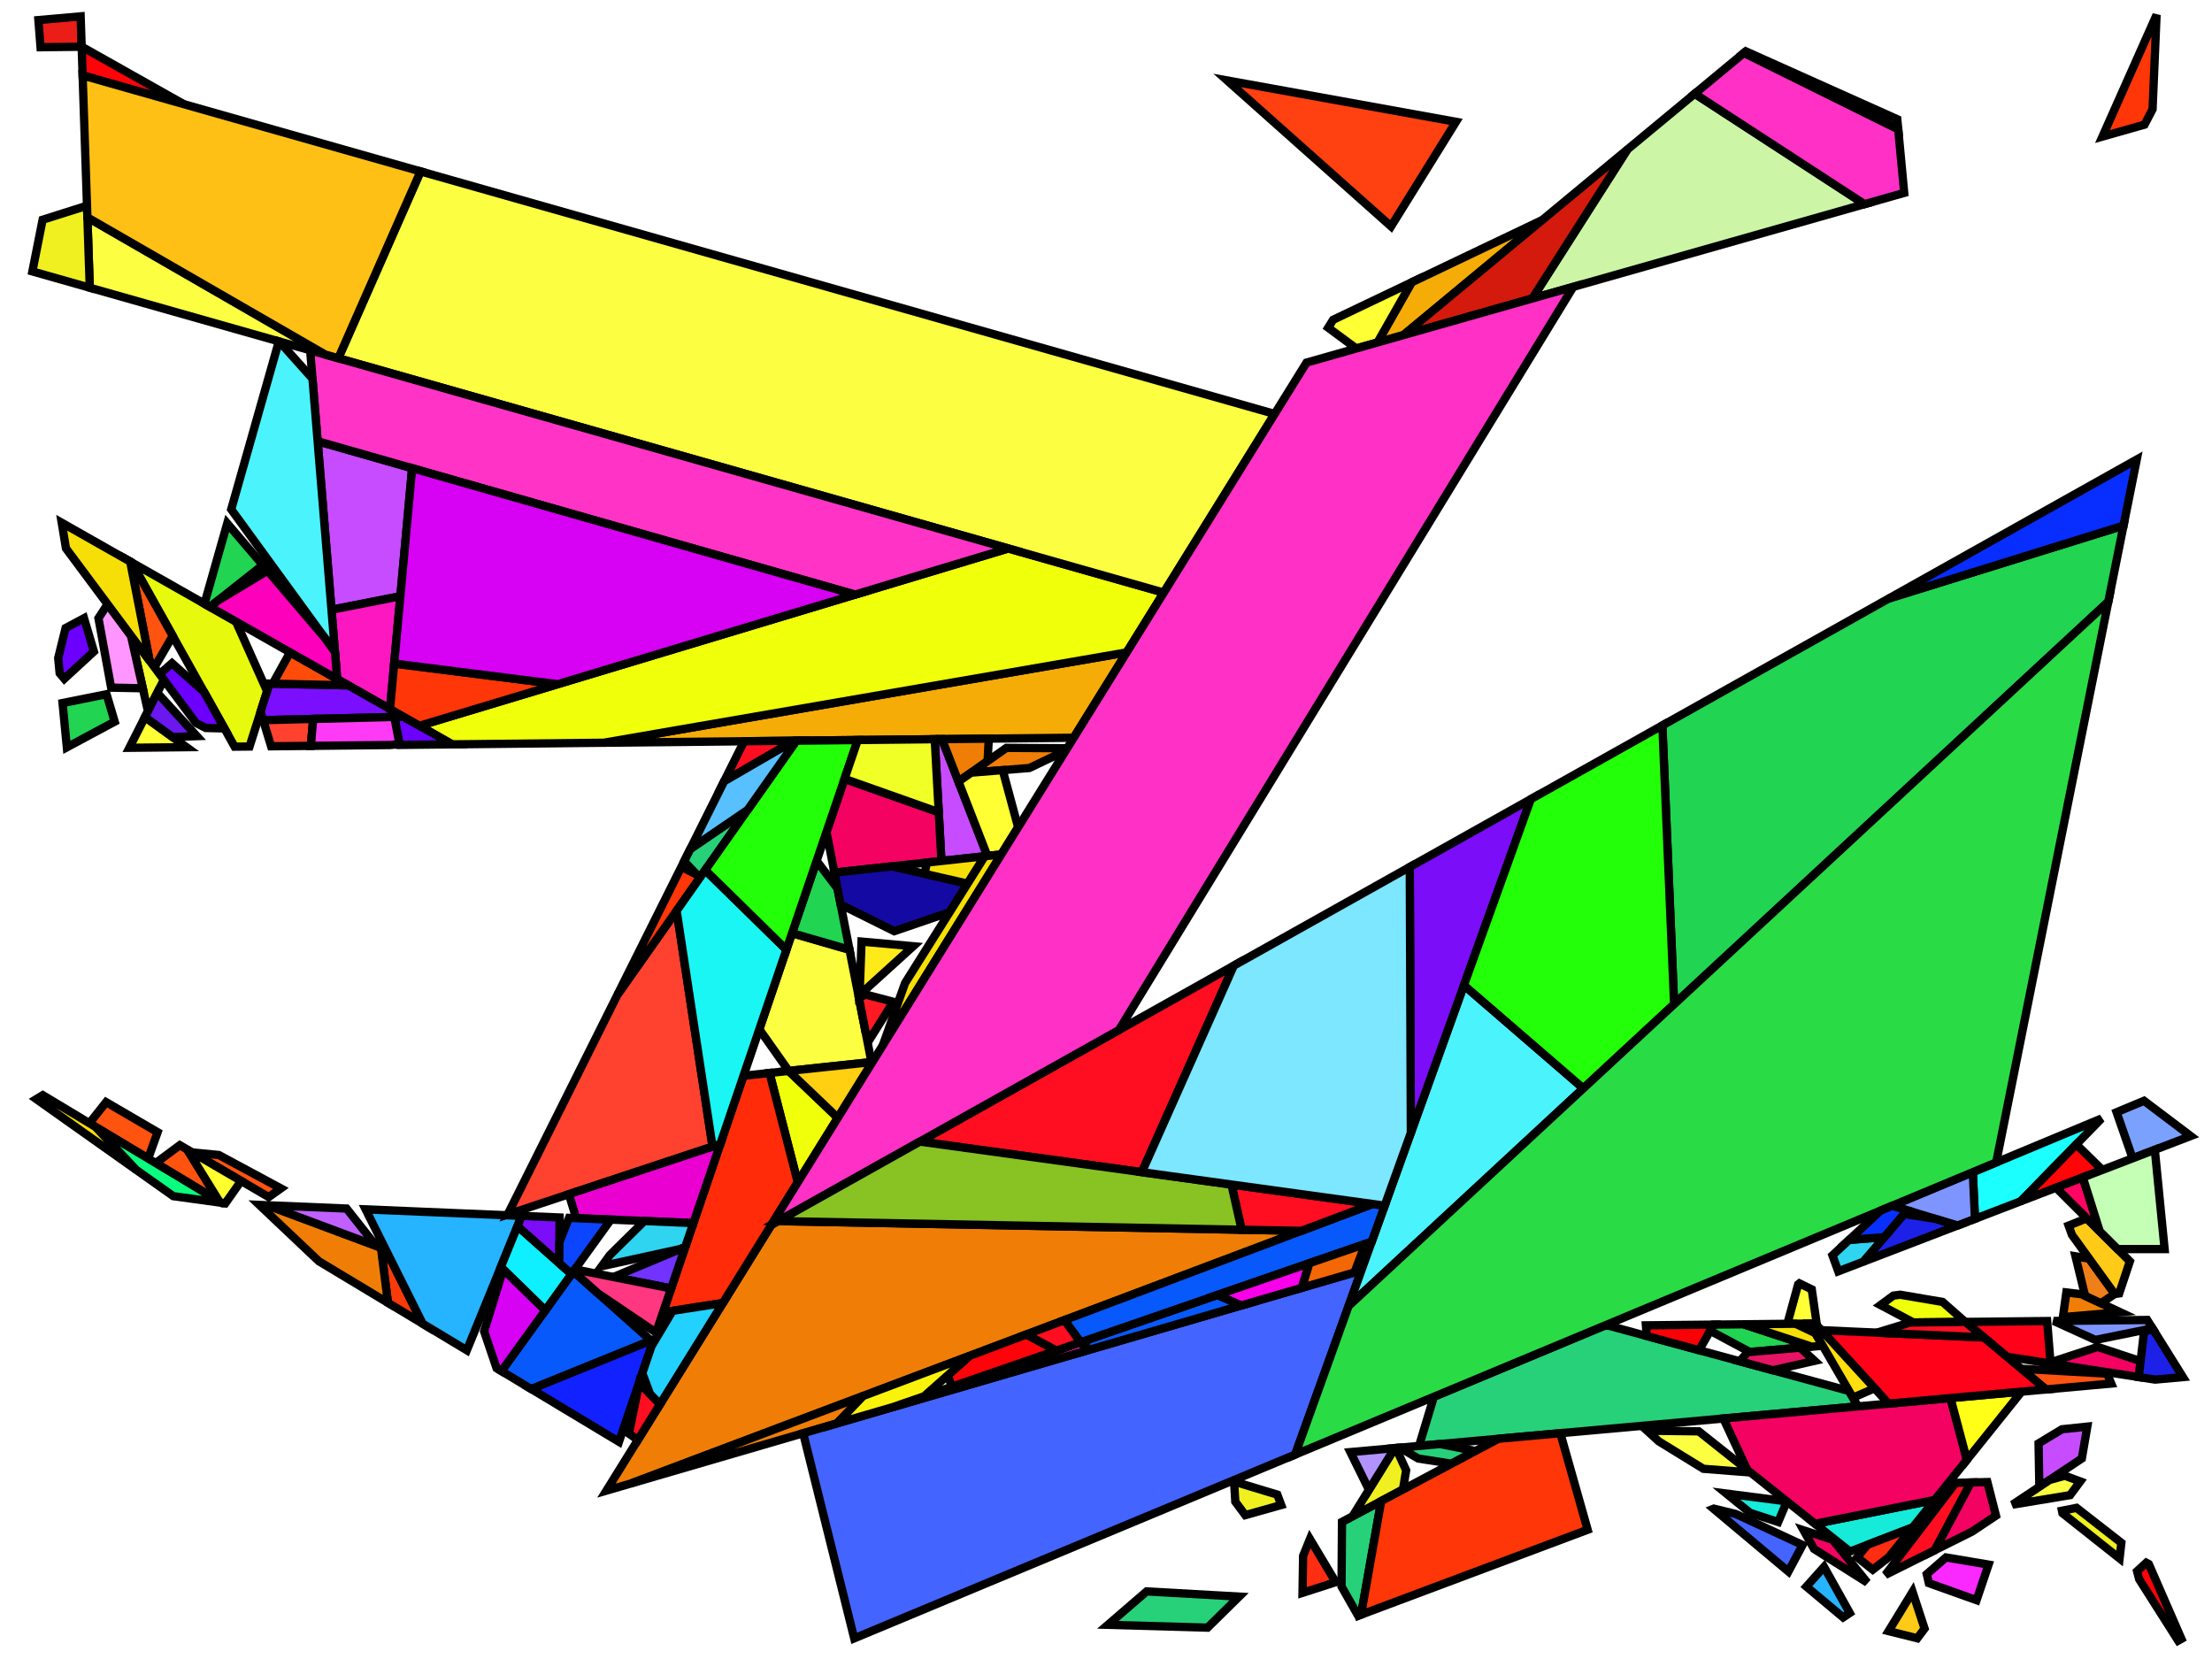 <?xml version="1.0" encoding="iso-8859-1" standalone="no"?>
<!DOCTYPE svg PUBLIC "-//W3C//DTD SVG 1.0//EN" "http://www.w3.org/TR/2001/REC-SVG-20010904/DTD/svg10.dtd">
<svg xmlns="http://www.w3.org/2000/svg" width="800" height="600">
<path style="fill:rgb(0, 0, 0);fill-opacity:0.0;fill-rule:evenodd;stroke:rgb(0, 0, 0);stroke-width:0.0;" d="M 0, 600 L 800, 600 L 800, 0 L 0, 0 z "/>
<path style="fill:rgb(39, 209, 121);fill-opacity:1.0;fill-rule:evenodd;stroke:rgb(0, 0, 0);stroke-width:3.0;" d="M 668.724, 503.061 L 671.966, 508.634 L 513.218, 522.936 L 518.588, 505.154 L 580.177, 479.486 L 581.863, 479.468 z "/>
<path style="fill:rgb(39, 209, 121);fill-opacity:1.0;fill-rule:evenodd;stroke:rgb(0, 0, 0);stroke-width:3.0;" d="M 533.613, 524.771 L 524.952, 529.373 L 512.919, 527.493 L 506.249, 523.564 L 520.801, 522.253 z "/>
<path style="fill:rgb(39, 209, 121);fill-opacity:1.0;fill-rule:evenodd;stroke:rgb(0, 0, 0);stroke-width:3.0;" d="M 253.405, 317.028 L 252.019, 316.334 L 247.425, 311.514 L 249.656, 307.048 L 270.404, 292.899 z "/>
<path style="fill:rgb(39, 209, 121);fill-opacity:1.0;fill-rule:evenodd;stroke:rgb(0, 0, 0);stroke-width:3.0;" d="M 492.248, 583.964 L 491.192, 584.36 L 485.183, 573.783 L 485.351, 550.41 L 499.529, 542.878 z "/>
<path style="fill:rgb(39, 209, 121);fill-opacity:1.0;fill-rule:evenodd;stroke:rgb(0, 0, 0);stroke-width:3.0;" d="M 448.139, 577.432 L 436.726, 588.661 L 400.691, 587.636 L 414.71, 575.553 z "/>
<path style="fill:rgb(246, 172, 7);fill-opacity:1.0;fill-rule:evenodd;stroke:rgb(0, 0, 0);stroke-width:3.0;" d="M 507.567, 121.186 L 498.206, 123.845 L 510.554, 102.102 L 557.788, 79.569 z "/>
<path style="fill:rgb(246, 172, 7);fill-opacity:1.0;fill-rule:evenodd;stroke:rgb(0, 0, 0);stroke-width:3.0;" d="M 388.318, 266.812 L 218.371, 268.622 L 407.467, 235.958 z "/>
<path style="fill:rgb(240, 255, 10);fill-opacity:1.0;fill-rule:evenodd;stroke:rgb(0, 0, 0);stroke-width:3.0;" d="M 303.001, 404.274 L 288.524, 427.598 L 278.305, 388.055 L 285.233, 387.316 z "/>
<path style="fill:rgb(240, 255, 10);fill-opacity:1.0;fill-rule:evenodd;stroke:rgb(0, 0, 0);stroke-width:3.0;" d="M 702.564, 470.87 L 710.752, 478.089 L 692.005, 478.289 L 680.116, 471.986 L 684.76, 468.576 L 687.243, 468.254 z "/>
<path style="fill:rgb(240, 255, 10);fill-opacity:1.0;fill-rule:evenodd;stroke:rgb(0, 0, 0);stroke-width:3.0;" d="M 420.894, 214.325 L 407.467, 235.958 L 218.371, 268.622 L 163.538, 269.206 L 151.713, 262.495 L 364.642, 198.356 z "/>
<path style="fill:rgb(199, 76, 255);fill-opacity:1.0;fill-rule:evenodd;stroke:rgb(0, 0, 0);stroke-width:3.0;" d="M 149.053, 169.33 L 144.799, 215.634 L 119.886, 220.527 L 114.874, 159.574 z "/>
<path style="fill:rgb(199, 76, 255);fill-opacity:1.0;fill-rule:evenodd;stroke:rgb(0, 0, 0);stroke-width:3.0;" d="M 752.928, 527.476 L 739.748, 536.25 L 737.531, 536.361 L 737.274, 522.015 L 745.738, 516.915 L 754.901, 515.957 z "/>
<path style="fill:rgb(199, 76, 255);fill-opacity:1.0;fill-rule:evenodd;stroke:rgb(0, 0, 0);stroke-width:3.0;" d="M 357.101, 309.562 L 340.484, 311.373 L 338.053, 267.347 L 340.671, 267.32 z "/>
<path style="fill:rgb(249, 58, 10);fill-opacity:1.0;fill-rule:evenodd;stroke:rgb(0, 0, 0);stroke-width:3.0;" d="M 152.876, 478.742 L 140.308, 471.181 L 137.309, 447.552 z "/>
<path style="fill:rgb(28, 255, 255);fill-opacity:1.0;fill-rule:evenodd;stroke:rgb(0, 0, 0);stroke-width:3.0;" d="M 730.888, 434.427 L 714.279, 440.803 L 713.493, 423.925 L 760.038, 404.527 z "/>
<path style="fill:rgb(255, 255, 54);fill-opacity:1.0;fill-rule:evenodd;stroke:rgb(0, 0, 0);stroke-width:3.0;" d="M 67.453, 270.23 L 46.782, 270.45 L 52.422, 259.331 z "/>
<path style="fill:rgb(255, 255, 54);fill-opacity:1.0;fill-rule:evenodd;stroke:rgb(0, 0, 0);stroke-width:3.0;" d="M 498.206, 123.845 L 490.517, 126.028 L 480.356, 118.52 L 482.129, 115.663 L 510.554, 102.102 z "/>
<path style="fill:rgb(255, 255, 54);fill-opacity:1.0;fill-rule:evenodd;stroke:rgb(0, 0, 0);stroke-width:3.0;" d="M 655.253, 466.327 L 657.021, 478.664 L 646.419, 478.777 L 650.319, 464.531 L 650.783, 464.157 z "/>
<path style="fill:rgb(240, 126, 6);fill-opacity:1.0;fill-rule:evenodd;stroke:rgb(0, 0, 0);stroke-width:3.0;" d="M 357.178, 275.268 L 346.642, 282.672 L 340.671, 267.32 L 357.611, 267.139 z "/>
<path style="fill:rgb(240, 126, 6);fill-opacity:1.0;fill-rule:evenodd;stroke:rgb(0, 0, 0);stroke-width:3.0;" d="M 385.962, 270.607 L 385.416, 271.487 L 372.282, 277.752 L 351.238, 279.442 L 363.993, 270.479 z "/>
<path style="fill:rgb(240, 126, 6);fill-opacity:1.0;fill-rule:evenodd;stroke:rgb(0, 0, 0);stroke-width:3.0;" d="M 96.602, 435.889 L 137.778, 451.25 L 140.308, 471.181 L 115.315, 456.145 L 93.785, 435.771 z "/>
<path style="fill:rgb(240, 126, 6);fill-opacity:1.0;fill-rule:evenodd;stroke:rgb(0, 0, 0);stroke-width:3.0;" d="M 470.662, 445.152 L 228.288, 536.487 L 219.318, 539.104 L 278.984, 442.969 L 281.377, 441.628 z "/>
<path style="fill:rgb(240, 126, 6);fill-opacity:1.0;fill-rule:evenodd;stroke:rgb(0, 0, 0);stroke-width:3.0;" d="M 302.688, 514.786 L 228.288, 536.487 L 312.159, 504.882 z "/>
<path style="fill:rgb(240, 126, 6);fill-opacity:1.0;fill-rule:evenodd;stroke:rgb(0, 0, 0);stroke-width:3.0;" d="M 752.961, 468.112 L 766.776, 474.57 L 746.076, 476.352 L 747.322, 467.426 z "/>
<path style="fill:rgb(252, 255, 65);fill-opacity:1.0;fill-rule:evenodd;stroke:rgb(0, 0, 0);stroke-width:3.0;" d="M 460.998, 149.71 L 420.894, 214.325 L 122.351, 129.57 L 152.102, 61.99 z "/>
<path style="fill:rgb(252, 255, 65);fill-opacity:1.0;fill-rule:evenodd;stroke:rgb(0, 0, 0);stroke-width:3.0;" d="M 117.619, 128.227 L 32.464, 104.052 L 31.609, 78.622 z "/>
<path style="fill:rgb(252, 255, 65);fill-opacity:1.0;fill-rule:evenodd;stroke:rgb(0, 0, 0);stroke-width:3.0;" d="M 614.388, 517.666 L 633.101, 532.545 L 616.048, 531.206 L 599.921, 521.286 L 595.708, 517.439 z "/>
<path style="fill:rgb(252, 255, 65);fill-opacity:1.0;fill-rule:evenodd;stroke:rgb(0, 0, 0);stroke-width:3.0;" d="M 307.236, 343.494 L 315.174, 384.124 L 285.256, 387.313 L 274.619, 372.257 L 286.45, 337.486 z "/>
<path style="fill:rgb(252, 255, 65);fill-opacity:1.0;fill-rule:evenodd;stroke:rgb(0, 0, 0);stroke-width:3.0;" d="M 752.346, 535.776 L 748.673, 540.729 L 727.835, 544.181 L 741.244, 535.254 L 746.757, 533.715 z "/>
<path style="fill:rgb(38, 179, 255);fill-opacity:1.0;fill-rule:evenodd;stroke:rgb(0, 0, 0);stroke-width:3.0;" d="M 668.989, 583.355 L 666.591, 584.951 L 653.309, 573.816 L 659.689, 566.693 z "/>
<path style="fill:rgb(38, 179, 255);fill-opacity:1.0;fill-rule:evenodd;stroke:rgb(0, 0, 0);stroke-width:3.0;" d="M 188.678, 439.745 L 168.836, 488.344 L 152.876, 478.742 L 132.232, 437.381 z "/>
<path style="fill:rgb(240, 240, 33);fill-opacity:1.0;fill-rule:evenodd;stroke:rgb(0, 0, 0);stroke-width:3.0;" d="M 32.464, 104.052 L 11.71, 98.16 L 15.411, 79.481 L 31.467, 74.392 z "/>
<path style="fill:rgb(240, 240, 33);fill-opacity:1.0;fill-rule:evenodd;stroke:rgb(0, 0, 0);stroke-width:3.0;" d="M 508.549, 531.773 L 507.404, 538.694 L 489.164, 548.384 L 504.437, 523.728 L 504.864, 523.689 z "/>
<path style="fill:rgb(240, 240, 33);fill-opacity:1.0;fill-rule:evenodd;stroke:rgb(0, 0, 0);stroke-width:3.0;" d="M 767.222, 557.978 L 766.583, 563.637 L 745.916, 547.265 L 745.735, 546.373 L 751.007, 545.332 z "/>
<path style="fill:rgb(240, 240, 33);fill-opacity:1.0;fill-rule:evenodd;stroke:rgb(0, 0, 0);stroke-width:3.0;" d="M 461.962, 540.555 L 463.364, 544.315 L 450.378, 547.962 L 446.767, 543.11 L 446.323, 535.833 z "/>
<path style="fill:rgb(67, 100, 255);fill-opacity:1.0;fill-rule:evenodd;stroke:rgb(0, 0, 0);stroke-width:3.0;" d="M 468.42, 526.062 L 308.937, 592.529 L 290.469, 518.35 L 492.364, 459.461 z "/>
<path style="fill:rgb(67, 100, 255);fill-opacity:1.0;fill-rule:evenodd;stroke:rgb(0, 0, 0);stroke-width:3.0;" d="M 627.701, 547.531 L 651.925, 558.767 L 646.8, 568.36 L 619.728, 545.666 L 619.848, 545.619 z "/>
<path style="fill:rgb(22, 234, 217);fill-opacity:1.0;fill-rule:evenodd;stroke:rgb(0, 0, 0);stroke-width:3.0;" d="M 691.744, 552.416 L 669.061, 561.139 L 656.452, 551.113 L 699.732, 542.459 z "/>
<path style="fill:rgb(22, 234, 217);fill-opacity:1.0;fill-rule:evenodd;stroke:rgb(0, 0, 0);stroke-width:3.0;" d="M 646.236, 542.99 L 646.26, 543.009 L 643.1, 550.457 L 632.948, 547.142 L 624.355, 540.165 z "/>
<path style="fill:rgb(231, 249, 13);fill-opacity:1.0;fill-rule:evenodd;stroke:rgb(0, 0, 0);stroke-width:3.0;" d="M 85.353, 224.833 L 96.609, 249.997 L 90.246, 269.987 L 84.855, 270.044 L 47.631, 203.423 z "/>
<path style="fill:rgb(255, 43, 9);fill-opacity:1.0;fill-rule:evenodd;stroke:rgb(0, 0, 0);stroke-width:3.0;" d="M 288.524, 427.598 L 261.428, 471.256 L 239.786, 474.624 L 268.902, 389.057 L 278.305, 388.055 z "/>
<path style="fill:rgb(249, 1, 6);fill-opacity:1.0;fill-rule:evenodd;stroke:rgb(0, 0, 0);stroke-width:3.0;" d="M 614.492, 488.331 L 595.577, 483.193 L 595.267, 479.325 L 619.787, 479.062 z "/>
<path style="fill:rgb(255, 52, 199);fill-opacity:1.0;fill-rule:evenodd;stroke:rgb(0, 0, 0);stroke-width:3.0;" d="M 364.642, 198.356 L 309.224, 215.049 L 114.874, 159.574 L 112.169, 126.68 z "/>
<path style="fill:rgb(255, 64, 17);fill-opacity:1.0;fill-rule:evenodd;stroke:rgb(0, 0, 0);stroke-width:3.0;" d="M 526.573, 44.056 L 503.098, 81.879 L 443.807, 29.091 z "/>
<path style="fill:rgb(243, 2, 98);fill-opacity:1.0;fill-rule:evenodd;stroke:rgb(0, 0, 0);stroke-width:3.0;" d="M 774.172, 492.277 L 773.499, 498.04 L 740.724, 492.991 L 758.643, 487.131 z "/>
<path style="fill:rgb(243, 2, 98);fill-opacity:1.0;fill-rule:evenodd;stroke:rgb(0, 0, 0);stroke-width:3.0;" d="M 721.867, 548.154 L 713.141, 553.963 L 699.665, 560.685 L 712.763, 536.157 L 718.764, 536.006 z "/>
<path style="fill:rgb(243, 2, 98);fill-opacity:1.0;fill-rule:evenodd;stroke:rgb(0, 0, 0);stroke-width:3.0;" d="M 339.511, 293.756 L 340.484, 311.373 L 301.783, 315.59 L 298.908, 300.874 L 305.438, 281.685 z "/>
<path style="fill:rgb(243, 2, 98);fill-opacity:1.0;fill-rule:evenodd;stroke:rgb(0, 0, 0);stroke-width:3.0;" d="M 662.835, 556.9 L 675.345, 572.366 L 656.066, 560.201 L 652.304, 553.462 z "/>
<path style="fill:rgb(243, 2, 98);fill-opacity:1.0;fill-rule:evenodd;stroke:rgb(0, 0, 0);stroke-width:3.0;" d="M 711.359, 527.967 L 699.732, 542.459 L 656.452, 551.113 L 631.923, 531.608 L 623.281, 513.02 L 705.415, 505.621 z "/>
<path style="fill:rgb(255, 255, 23);fill-opacity:1.0;fill-rule:evenodd;stroke:rgb(0, 0, 0);stroke-width:3.0;" d="M 711.359, 527.967 L 705.415, 505.621 L 731.147, 503.302 z "/>
<path style="fill:rgb(108, 0, 255);fill-opacity:1.0;fill-rule:evenodd;stroke:rgb(0, 0, 0);stroke-width:3.0;" d="M 73.772, 250.209 L 81.168, 263.446 L 74.409, 263.275 L 70.884, 261.483 L 57.711, 243.789 L 62.199, 239.863 z "/>
<path style="fill:rgb(108, 0, 255);fill-opacity:1.0;fill-rule:evenodd;stroke:rgb(0, 0, 0);stroke-width:3.0;" d="M 163.538, 269.206 L 144.523, 269.409 L 142.616, 259.3 L 145.942, 259.22 z "/>
<path style="fill:rgb(108, 0, 255);fill-opacity:1.0;fill-rule:evenodd;stroke:rgb(0, 0, 0);stroke-width:3.0;" d="M 33.957, 235.626 L 23.262, 245.477 L 21.573, 243.464 L 21.043, 238.002 L 23.726, 227.153 L 30.388, 223.588 z "/>
<path style="fill:rgb(252, 23, 192);fill-opacity:1.0;fill-rule:evenodd;stroke:rgb(0, 0, 0);stroke-width:3.0;" d="M 141.049, 256.443 L 121.949, 245.602 L 119.886, 220.527 L 144.799, 215.634 z "/>
<path style="fill:rgb(252, 23, 192);fill-opacity:1.0;fill-rule:evenodd;stroke:rgb(0, 0, 0);stroke-width:3.0;" d="M 391.57, 488.861 L 322.998, 508.862 L 393.284, 484.583 z "/>
<path style="fill:rgb(255, 234, 25);fill-opacity:1.0;fill-rule:evenodd;stroke:rgb(0, 0, 0);stroke-width:3.0;" d="M 330.278, 342.218 L 310.876, 359.815 L 311.588, 340.536 z "/>
<path style="fill:rgb(234, 29, 24);fill-opacity:1.0;fill-rule:evenodd;stroke:rgb(0, 0, 0);stroke-width:3.0;" d="M 29.535, 16.904 L 14.662, 17.08 L 13.89, 7.261 L 29.166, 5.918 z "/>
<path style="fill:rgb(75, 243, 252);fill-opacity:1.0;fill-rule:evenodd;stroke:rgb(0, 0, 0);stroke-width:3.0;" d="M 572.634, 393.633 L 487.737, 472.332 L 529.443, 356.324 z "/>
<path style="fill:rgb(75, 243, 252);fill-opacity:1.0;fill-rule:evenodd;stroke:rgb(0, 0, 0);stroke-width:3.0;" d="M 101.028, 123.517 L 113.012, 136.93 L 121.139, 235.762 L 83.621, 184.214 L 100.852, 123.467 z "/>
<path style="fill:rgb(255, 207, 17);fill-opacity:1.0;fill-rule:evenodd;stroke:rgb(0, 0, 0);stroke-width:3.0;" d="M 315.254, 384.532 L 303.001, 404.274 L 285.233, 387.316 L 315.174, 384.124 z "/>
<path style="fill:rgb(240, 126, 25);fill-opacity:1.0;fill-rule:evenodd;stroke:rgb(0, 0, 0);stroke-width:3.0;" d="M 755.591, 455.229 L 764.824, 467.991 L 759.818, 471.317 L 754.096, 468.643 L 750.625, 454.362 z "/>
<path style="fill:rgb(255, 255, 52);fill-opacity:1.0;fill-rule:evenodd;stroke:rgb(0, 0, 0);stroke-width:3.0;" d="M 368.22, 299.193 L 362.124, 309.014 L 357.101, 309.562 L 346.642, 282.672 L 351.238, 279.442 L 362.636, 278.527 z "/>
<path style="fill:rgb(124, 14, 255);fill-opacity:1.0;fill-rule:evenodd;stroke:rgb(0, 0, 0);stroke-width:3.0;" d="M 125.95, 247.873 L 145.942, 259.22 L 95.17, 260.453 L 94.247, 257.417 L 97.49, 247.229 z "/>
<path style="fill:rgb(255, 83, 16);fill-opacity:1.0;fill-rule:evenodd;stroke:rgb(0, 0, 0);stroke-width:3.0;" d="M 762.052, 496.783 L 763.564, 500.382 L 739.97, 502.507 L 731.046, 495.047 z "/>
<path style="fill:rgb(255, 83, 16);fill-opacity:1.0;fill-rule:evenodd;stroke:rgb(0, 0, 0);stroke-width:3.0;" d="M 79.13, 417.72 L 101.578, 429.801 L 97.172, 432.931 L 69.516, 416.784 z "/>
<path style="fill:rgb(255, 83, 16);fill-opacity:1.0;fill-rule:evenodd;stroke:rgb(0, 0, 0);stroke-width:3.0;" d="M 67.715, 415.732 L 79.281, 434.465 L 56.301, 420.64 L 65.034, 414.167 z "/>
<path style="fill:rgb(255, 83, 16);fill-opacity:1.0;fill-rule:evenodd;stroke:rgb(0, 0, 0);stroke-width:3.0;" d="M 57.004, 409.478 L 53.59, 419.01 L 32.338, 406.224 L 38.38, 398.604 z "/>
<path style="fill:rgb(255, 83, 16);fill-opacity:1.0;fill-rule:evenodd;stroke:rgb(0, 0, 0);stroke-width:3.0;" d="M 47.631, 203.423 L 62.466, 229.974 L 55.867, 241.311 L 54.096, 238.933 L 47.087, 203.114 z "/>
<path style="fill:rgb(126, 148, 255);fill-opacity:1.0;fill-rule:evenodd;stroke:rgb(0, 0, 0);stroke-width:3.0;" d="M 778.474, 480.414 L 757.785, 484.602 L 742.757, 477.746 L 776.583, 477.384 z "/>
<path style="fill:rgb(126, 148, 255);fill-opacity:1.0;fill-rule:evenodd;stroke:rgb(0, 0, 0);stroke-width:3.0;" d="M 714.279, 440.803 L 707.913, 443.247 L 684.34, 436.075 L 713.493, 423.925 z "/>
<path style="fill:rgb(7, 89, 252);fill-opacity:1.0;fill-rule:evenodd;stroke:rgb(0, 0, 0);stroke-width:3.0;" d="M 235.432, 484.831 L 192.163, 502.378 L 181.357, 495.877 L 207.374, 459.839 z "/>
<path style="fill:rgb(7, 89, 252);fill-opacity:1.0;fill-rule:evenodd;stroke:rgb(0, 0, 0);stroke-width:3.0;" d="M 448.962, 472.121 L 391.57, 488.861 L 393.284, 484.583 L 440.26, 468.356 z "/>
<path style="fill:rgb(7, 89, 252);fill-opacity:1.0;fill-rule:evenodd;stroke:rgb(0, 0, 0);stroke-width:3.0;" d="M 500.782, 436.047 L 496.101, 449.066 L 390.799, 485.441 L 384.943, 477.454 L 496.421, 435.445 z "/>
<path style="fill:rgb(14, 240, 255);fill-opacity:1.0;fill-rule:evenodd;stroke:rgb(0, 0, 0);stroke-width:3.0;" d="M 206.695, 460.78 L 197.2, 473.932 L 181.125, 458.246 L 187.164, 443.453 z "/>
<path style="fill:rgb(18, 33, 255);fill-opacity:1.0;fill-rule:evenodd;stroke:rgb(0, 0, 0);stroke-width:3.0;" d="M 223.855, 521.444 L 192.163, 502.378 L 236.454, 484.417 z "/>
<path style="fill:rgb(255, 3, 11);fill-opacity:1.0;fill-rule:evenodd;stroke:rgb(0, 0, 0);stroke-width:3.0;" d="M 382.056, 488.461 L 344.176, 501.547 L 342.844, 497.33 L 350.699, 490.359 L 371.238, 482.619 z "/>
<path style="fill:rgb(255, 3, 11);fill-opacity:1.0;fill-rule:evenodd;stroke:rgb(0, 0, 0);stroke-width:3.0;" d="M 66.484, 37.677 L 29.884, 27.283 L 29.534, 16.873 z "/>
<path style="fill:rgb(123, 13, 249);fill-opacity:1.0;fill-rule:evenodd;stroke:rgb(0, 0, 0);stroke-width:3.0;" d="M 510.249, 409.713 L 509.859, 313.562 L 553.64, 289.022 z "/>
<path style="fill:rgb(123, 13, 249);fill-opacity:1.0;fill-rule:evenodd;stroke:rgb(0, 0, 0);stroke-width:3.0;" d="M 202.382, 440.319 L 202.265, 456.85 L 187.164, 443.453 L 188.678, 439.745 z "/>
<path style="fill:rgb(255, 5, 8);fill-opacity:1.0;fill-rule:evenodd;stroke:rgb(0, 0, 0);stroke-width:3.0;" d="M 760.353, 423.115 L 730.888, 434.427 L 750.915, 413.884 z "/>
<path style="fill:rgb(243, 255, 45);fill-opacity:1.0;fill-rule:evenodd;stroke:rgb(0, 0, 0);stroke-width:3.0;" d="M 59.254, 245.862 L 53.504, 257.198 L 48.737, 235.994 L 50.419, 233.993 z "/>
<path style="fill:rgb(255, 76, 11);fill-opacity:1.0;fill-rule:evenodd;stroke:rgb(0, 0, 0);stroke-width:3.0;" d="M 125.95, 247.873 L 98.641, 247.255 L 104.907, 235.931 z "/>
<path style="fill:rgb(255, 66, 47);fill-opacity:1.0;fill-rule:evenodd;stroke:rgb(0, 0, 0);stroke-width:3.0;" d="M 112.432, 269.751 L 98.042, 269.904 L 95.17, 260.453 L 113.258, 260.013 z "/>
<path style="fill:rgb(255, 66, 47);fill-opacity:1.0;fill-rule:evenodd;stroke:rgb(0, 0, 0);stroke-width:3.0;" d="M 257.697, 414.678 L 183.618, 439.226 L 223.365, 359.671 L 244.705, 329.379 z "/>
<path style="fill:rgb(255, 54, 7);fill-opacity:1.0;fill-rule:evenodd;stroke:rgb(0, 0, 0);stroke-width:3.0;" d="M 574.199, 553.256 L 492.248, 583.964 L 499.529, 542.878 L 541.938, 520.349 L 564.308, 518.334 z "/>
<path style="fill:rgb(255, 54, 7);fill-opacity:1.0;fill-rule:evenodd;stroke:rgb(0, 0, 0);stroke-width:3.0;" d="M 778.507, 39.501 L 775.603, 45.074 L 760.376, 49.398 L 779.951, 5.385 z "/>
<path style="fill:rgb(255, 54, 7);fill-opacity:1.0;fill-rule:evenodd;stroke:rgb(0, 0, 0);stroke-width:3.0;" d="M 201.643, 247.455 L 151.713, 262.495 L 141.049, 256.443 L 142.561, 239.987 z "/>
<path style="fill:rgb(255, 54, 7);fill-opacity:1.0;fill-rule:evenodd;stroke:rgb(0, 0, 0);stroke-width:3.0;" d="M 253.405, 317.028 L 223.365, 359.671 L 246.417, 313.53 z "/>
<path style="fill:rgb(255, 1, 25);fill-opacity:1.0;fill-rule:evenodd;stroke:rgb(0, 0, 0);stroke-width:3.0;" d="M 741.581, 492.71 L 740.724, 492.991 L 725.844, 490.698 L 710.759, 478.089 L 740.377, 477.772 z "/>
<path style="fill:rgb(255, 1, 25);fill-opacity:1.0;fill-rule:evenodd;stroke:rgb(0, 0, 0);stroke-width:3.0;" d="M 717.472, 483.7 L 739.97, 502.507 L 683.034, 507.637 L 658.729, 481.08 z "/>
<path style="fill:rgb(33, 212, 81);fill-opacity:1.0;fill-rule:evenodd;stroke:rgb(0, 0, 0);stroke-width:3.0;" d="M 41.476, 260.99 L 24.174, 270.274 L 22.621, 254.266 L 38.534, 251.066 z "/>
<path style="fill:rgb(33, 212, 81);fill-opacity:1.0;fill-rule:evenodd;stroke:rgb(0, 0, 0);stroke-width:3.0;" d="M 302.909, 321.349 L 307.236, 343.494 L 286.45, 337.486 L 295.346, 311.342 z "/>
<path style="fill:rgb(33, 212, 81);fill-opacity:1.0;fill-rule:evenodd;stroke:rgb(0, 0, 0);stroke-width:3.0;" d="M 655.253, 487.051 L 632.829, 488.961 L 618.512, 481.294 L 619.787, 479.062 L 630.618, 478.946 z "/>
<path style="fill:rgb(33, 212, 81);fill-opacity:1.0;fill-rule:evenodd;stroke:rgb(0, 0, 0);stroke-width:3.0;" d="M 762.496, 217.633 L 605.466, 363.198 L 601.217, 262.355 L 683.078, 216.471 L 768.005, 190.082 z "/>
<path style="fill:rgb(33, 212, 81);fill-opacity:1.0;fill-rule:evenodd;stroke:rgb(0, 0, 0);stroke-width:3.0;" d="M 95.039, 204.369 L 75.937, 219.488 L 73.937, 218.353 L 82.182, 189.287 z "/>
<path style="fill:rgb(234, 0, 209);fill-opacity:1.0;fill-rule:evenodd;stroke:rgb(0, 0, 0);stroke-width:3.0;" d="M 686.178, 43.13 L 686.523, 46.801 L 630.688, 19.158 L 631.397, 18.57 z "/>
<path style="fill:rgb(234, 0, 209);fill-opacity:1.0;fill-rule:evenodd;stroke:rgb(0, 0, 0);stroke-width:3.0;" d="M 250.77, 442.345 L 208.378, 440.57 L 205.744, 431.894 L 260.5, 413.75 z "/>
<path style="fill:rgb(255, 150, 255);fill-opacity:1.0;fill-rule:evenodd;stroke:rgb(0, 0, 0);stroke-width:3.0;" d="M 47.366, 229.892 L 51.643, 248.919 L 40.195, 248.692 L 35.61, 223.588 L 38.904, 218.525 z "/>
<path style="fill:rgb(21, 9, 163);fill-opacity:1.0;fill-rule:evenodd;stroke:rgb(0, 0, 0);stroke-width:3.0;" d="M 349.924, 319.581 L 343.434, 329.911 L 323.409, 336.775 L 304.041, 327.144 L 301.783, 315.59 L 322.563, 313.326 z "/>
<path style="fill:rgb(249, 41, 255);fill-opacity:1.0;fill-rule:evenodd;stroke:rgb(0, 0, 0);stroke-width:3.0;" d="M 719.196, 565.854 L 714.845, 578.724 L 697.591, 572.563 L 696.838, 569.311 L 703.794, 563.267 z "/>
<path style="fill:rgb(255, 192, 21);fill-opacity:1.0;fill-rule:evenodd;stroke:rgb(0, 0, 0);stroke-width:3.0;" d="M 152.102, 61.99 L 122.351, 129.57 L 117.619, 128.227 L 31.609, 78.622 L 29.884, 27.283 z "/>
<path style="fill:rgb(29, 33, 231);fill-opacity:1.0;fill-rule:evenodd;stroke:rgb(0, 0, 0);stroke-width:3.0;" d="M 699.882, 440.804 L 707.913, 443.247 L 673.877, 456.314 L 688.629, 439.038 z "/>
<path style="fill:rgb(29, 33, 231);fill-opacity:1.0;fill-rule:evenodd;stroke:rgb(0, 0, 0);stroke-width:3.0;" d="M 789.481, 498.047 L 779.426, 498.953 L 773.499, 498.04 L 775.413, 481.648 L 778.595, 480.608 z "/>
<path style="fill:rgb(246, 223, 6);fill-opacity:1.0;fill-rule:evenodd;stroke:rgb(0, 0, 0);stroke-width:3.0;" d="M 349.924, 319.581 L 334.371, 316.025 L 335.213, 311.947 L 356.153, 309.665 z "/>
<path style="fill:rgb(246, 223, 6);fill-opacity:1.0;fill-rule:evenodd;stroke:rgb(0, 0, 0);stroke-width:3.0;" d="M 656.571, 482.17 L 659.214, 486.714 L 655.253, 487.051 L 630.618, 478.946 L 649.366, 478.746 z "/>
<path style="fill:rgb(246, 223, 6);fill-opacity:1.0;fill-rule:evenodd;stroke:rgb(0, 0, 0);stroke-width:3.0;" d="M 319.303, 378.008 L 327.318, 355.562 L 356.153, 309.665 L 362.124, 309.014 z "/>
<path style="fill:rgb(246, 223, 6);fill-opacity:1.0;fill-rule:evenodd;stroke:rgb(0, 0, 0);stroke-width:3.0;" d="M 34.674, 407.629 L 49.272, 423.107 L 13.133, 397.506 L 15.479, 396.081 z "/>
<path style="fill:rgb(246, 223, 6);fill-opacity:1.0;fill-rule:evenodd;stroke:rgb(0, 0, 0);stroke-width:3.0;" d="M 47.087, 203.114 L 54.096, 238.933 L 23.856, 198.313 L 22.323, 189.06 z "/>
<path style="fill:rgb(243, 103, 6);fill-opacity:1.0;fill-rule:evenodd;stroke:rgb(0, 0, 0);stroke-width:3.0;" d="M 489.878, 460.187 L 470.795, 465.753 L 473.492, 456.876 L 493.769, 449.872 z "/>
<path style="fill:rgb(107, 23, 240);fill-opacity:1.0;fill-rule:evenodd;stroke:rgb(0, 0, 0);stroke-width:3.0;" d="M 71.191, 266.236 L 62.394, 266.562 L 52.422, 259.331 L 56.867, 250.567 z "/>
<path style="fill:rgb(255, 202, 24);fill-opacity:1.0;fill-rule:evenodd;stroke:rgb(0, 0, 0);stroke-width:3.0;" d="M 770.298, 456.178 L 766.445, 467.774 L 764.822, 467.989 L 749.349, 446.599 L 748.146, 443.257 L 754.698, 440.625 z "/>
<path style="fill:rgb(255, 202, 24);fill-opacity:1.0;fill-rule:evenodd;stroke:rgb(0, 0, 0);stroke-width:3.0;" d="M 696.051, 589.005 L 693.412, 592.505 L 683.027, 589.91 L 691.705, 575.719 z "/>
<path style="fill:rgb(192, 97, 255);fill-opacity:1.0;fill-rule:evenodd;stroke:rgb(0, 0, 0);stroke-width:3.0;" d="M 125.354, 437.093 L 136.037, 450.601 L 96.602, 435.889 z "/>
<path style="fill:rgb(255, 45, 18);fill-opacity:1.0;fill-rule:evenodd;stroke:rgb(0, 0, 0);stroke-width:3.0;" d="M 483.079, 572.205 L 471.072, 576.078 L 471.284, 562.697 L 473.758, 556.625 z "/>
<path style="fill:rgb(255, 45, 18);fill-opacity:1.0;fill-rule:evenodd;stroke:rgb(0, 0, 0);stroke-width:3.0;" d="M 683.118, 563.167 L 677.299, 567.69 L 671.689, 563.229 L 675.36, 558.717 L 691.744, 552.416 z "/>
<path style="fill:rgb(255, 13, 33);fill-opacity:1.0;fill-rule:evenodd;stroke:rgb(0, 0, 0);stroke-width:3.0;" d="M 238.72, 507.844 L 230.695, 520.773 L 227.448, 518.488 L 231.191, 500.164 z "/>
<path style="fill:rgb(255, 13, 33);fill-opacity:1.0;fill-rule:evenodd;stroke:rgb(0, 0, 0);stroke-width:3.0;" d="M 412.966, 423.936 L 332.693, 412.865 L 446.223, 349.23 z "/>
<path style="fill:rgb(255, 13, 33);fill-opacity:1.0;fill-rule:evenodd;stroke:rgb(0, 0, 0);stroke-width:3.0;" d="M 496.421, 435.445 L 470.662, 445.152 L 449.045, 444.75 L 445.37, 428.405 z "/>
<path style="fill:rgb(255, 13, 33);fill-opacity:1.0;fill-rule:evenodd;stroke:rgb(0, 0, 0);stroke-width:3.0;" d="M 261.887, 282.568 L 269.124, 268.082 L 287.201, 267.889 z "/>
<path style="fill:rgb(255, 13, 33);fill-opacity:1.0;fill-rule:evenodd;stroke:rgb(0, 0, 0);stroke-width:3.0;" d="M 717.472, 483.7 L 678.801, 481.975 L 690.773, 478.303 L 710.759, 478.089 z "/>
<path style="fill:rgb(255, 13, 33);fill-opacity:1.0;fill-rule:evenodd;stroke:rgb(0, 0, 0);stroke-width:3.0;" d="M 390.799, 485.441 L 382.056, 488.461 L 371.238, 482.619 L 384.943, 477.454 z "/>
<path style="fill:rgb(255, 13, 33);fill-opacity:1.0;fill-rule:evenodd;stroke:rgb(0, 0, 0);stroke-width:3.0;" d="M 699.665, 560.685 L 681.88, 569.557 L 707.273, 536.295 L 712.763, 536.157 z "/>
<path style="fill:rgb(11, 255, 126);fill-opacity:1.0;fill-rule:evenodd;stroke:rgb(0, 0, 0);stroke-width:3.0;" d="M 80.196, 435.016 L 62.69, 432.613 L 49.272, 423.107 L 34.674, 407.629 z "/>
<path style="fill:rgb(177, 146, 255);fill-opacity:1.0;fill-rule:evenodd;stroke:rgb(0, 0, 0);stroke-width:3.0;" d="M 495.103, 538.797 L 488.385, 525.174 L 504.437, 523.728 z "/>
<path style="fill:rgb(35, 209, 255);fill-opacity:1.0;fill-rule:evenodd;stroke:rgb(0, 0, 0);stroke-width:3.0;" d="M 238.72, 507.844 L 235.099, 504.15 L 232.298, 496.63 L 235.614, 486.886 L 243.25, 474.085 L 261.428, 471.256 z "/>
<path style="fill:rgb(25, 246, 243);fill-opacity:1.0;fill-rule:evenodd;stroke:rgb(0, 0, 0);stroke-width:3.0;" d="M 284.414, 343.47 L 260.5, 413.75 L 257.697, 414.678 L 244.705, 329.379 L 255.055, 314.687 z "/>
<path style="fill:rgb(35, 255, 8);fill-opacity:1.0;fill-rule:evenodd;stroke:rgb(0, 0, 0);stroke-width:3.0;" d="M 605.466, 363.198 L 572.634, 393.633 L 529.443, 356.324 L 553.64, 289.022 L 601.217, 262.355 z "/>
<path style="fill:rgb(35, 255, 8);fill-opacity:1.0;fill-rule:evenodd;stroke:rgb(0, 0, 0);stroke-width:3.0;" d="M 284.414, 343.47 L 255.055, 314.687 L 288.028, 267.88 L 310.215, 267.644 z "/>
<path style="fill:rgb(123, 161, 255);fill-opacity:1.0;fill-rule:evenodd;stroke:rgb(0, 0, 0);stroke-width:3.0;" d="M 792.28, 410.857 L 771.284, 418.918 L 765.496, 402.252 L 775.414, 398.119 z "/>
<path style="fill:rgb(204, 246, 165);fill-opacity:1.0;fill-rule:evenodd;stroke:rgb(0, 0, 0);stroke-width:3.0;" d="M 674.313, 73.837 L 554.184, 107.949 L 588.555, 54.072 L 612.911, 33.889 z "/>
<path style="fill:rgb(212, 26, 13);fill-opacity:1.0;fill-rule:evenodd;stroke:rgb(0, 0, 0);stroke-width:3.0;" d="M 554.184, 107.949 L 507.567, 121.186 L 588.555, 54.072 z "/>
<path style="fill:rgb(255, 223, 14);fill-opacity:1.0;fill-rule:evenodd;stroke:rgb(0, 0, 0);stroke-width:3.0;" d="M 677.96, 502.093 L 670.136, 505.489 L 654.546, 478.69 L 656.523, 478.669 z "/>
<path style="fill:rgb(255, 48, 197);fill-opacity:1.0;fill-rule:evenodd;stroke:rgb(0, 0, 0);stroke-width:3.0;" d="M 686.523, 46.801 L 688.682, 69.757 L 674.313, 73.837 L 612.911, 33.889 L 630.688, 19.158 z "/>
<path style="fill:rgb(255, 48, 197);fill-opacity:1.0;fill-rule:evenodd;stroke:rgb(0, 0, 0);stroke-width:3.0;" d="M 404.669, 372.522 L 278.984, 442.969 L 472.525, 131.137 L 569, 103.742 z "/>
<path style="fill:rgb(41, 220, 70);fill-opacity:1.0;fill-rule:evenodd;stroke:rgb(0, 0, 0);stroke-width:3.0;" d="M 721.952, 420.4 L 468.42, 526.062 L 487.737, 472.332 L 762.496, 217.633 z "/>
<path style="fill:rgb(47, 212, 240);fill-opacity:1.0;fill-rule:evenodd;stroke:rgb(0, 0, 0);stroke-width:3.0;" d="M 250.77, 442.345 L 247.822, 451.007 L 246.177, 451.693 L 217.633, 457.934 L 220.584, 453.883 L 233.042, 441.603 z "/>
<path style="fill:rgb(47, 212, 240);fill-opacity:1.0;fill-rule:evenodd;stroke:rgb(0, 0, 0);stroke-width:3.0;" d="M 673.877, 456.314 L 664.834, 459.786 L 662.728, 454.013 L 668.751, 448.417 L 681.444, 447.452 z "/>
<path style="fill:rgb(7, 48, 255);fill-opacity:1.0;fill-rule:evenodd;stroke:rgb(0, 0, 0);stroke-width:3.0;" d="M 689.753, 437.722 L 681.444, 447.452 L 668.751, 448.417 L 680.16, 437.817 L 684.34, 436.075 z "/>
<path style="fill:rgb(12, 69, 255);fill-opacity:1.0;fill-rule:evenodd;stroke:rgb(0, 0, 0);stroke-width:3.0;" d="M 220.906, 441.094 L 206.695, 460.78 L 202.265, 456.85 L 202.319, 449.232 L 205.78, 440.461 z "/>
<path style="fill:rgb(255, 25, 35);fill-opacity:1.0;fill-rule:evenodd;stroke:rgb(0, 0, 0);stroke-width:3.0;" d="M 323.077, 362.313 L 314.731, 375.598 L 313.035, 373.172 L 310.652, 360.978 L 312.957, 359.656 z "/>
<path style="fill:rgb(231, 19, 100);fill-opacity:1.0;fill-rule:evenodd;stroke:rgb(0, 0, 0);stroke-width:3.0;" d="M 656.273, 492.17 L 641.184, 495.581 L 629.176, 492.319 L 632.109, 489.023 L 651.062, 487.408 z "/>
<path style="fill:rgb(249, 0, 234);fill-opacity:1.0;fill-rule:evenodd;stroke:rgb(0, 0, 0);stroke-width:3.0;" d="M 470.795, 465.753 L 448.962, 472.121 L 440.26, 468.356 L 473.492, 456.876 z "/>
<path style="fill:rgb(252, 0, 187);fill-opacity:1.0;fill-rule:evenodd;stroke:rgb(0, 0, 0);stroke-width:3.0;" d="M 117.276, 230.454 L 121.139, 235.762 L 121.949, 245.602 L 75.937, 219.488 L 78.812, 217.213 L 96.766, 206.395 z "/>
<path style="fill:rgb(255, 2, 9);fill-opacity:1.0;fill-rule:evenodd;stroke:rgb(0, 0, 0);stroke-width:3.0;" d="M 777.145, 565.68 L 788.927, 592.709 L 787.76, 593.358 L 773.654, 571.147 L 772.898, 568.254 L 776.235, 565.186 z "/>
<path style="fill:rgb(136, 194, 35);fill-opacity:1.0;fill-rule:evenodd;stroke:rgb(0, 0, 0);stroke-width:3.0;" d="M 445.37, 428.405 L 449.045, 444.75 L 281.377, 441.628 L 332.693, 412.865 z "/>
<path style="fill:rgb(114, 50, 255);fill-opacity:1.0;fill-rule:evenodd;stroke:rgb(0, 0, 0);stroke-width:3.0;" d="M 242.724, 465.991 L 221.83, 461.852 L 247.822, 451.007 z "/>
<path style="fill:rgb(215, 1, 243);fill-opacity:1.0;fill-rule:evenodd;stroke:rgb(0, 0, 0);stroke-width:3.0;" d="M 197.2, 473.932 L 181.357, 495.877 L 179.593, 494.815 L 175.087, 481.506 L 181.993, 459.093 z "/>
<path style="fill:rgb(215, 1, 243);fill-opacity:1.0;fill-rule:evenodd;stroke:rgb(0, 0, 0);stroke-width:3.0;" d="M 309.224, 215.049 L 201.643, 247.455 L 142.561, 239.987 L 149.053, 169.33 z "/>
<path style="fill:rgb(255, 55, 128);fill-opacity:1.0;fill-rule:evenodd;stroke:rgb(0, 0, 0);stroke-width:3.0;" d="M 242.724, 465.991 L 237.287, 481.968 L 216.289, 467.78 L 207.374, 459.839 L 207.911, 459.094 z "/>
<path style="fill:rgb(88, 192, 255);fill-opacity:1.0;fill-rule:evenodd;stroke:rgb(0, 0, 0);stroke-width:3.0;" d="M 270.404, 292.899 L 249.656, 307.048 L 261.887, 282.568 L 287.201, 267.889 L 288.028, 267.88 z "/>
<path style="fill:rgb(249, 243, 11);fill-opacity:1.0;fill-rule:evenodd;stroke:rgb(0, 0, 0);stroke-width:3.0;" d="M 334.215, 504.988 L 322.998, 508.862 L 302.688, 514.786 L 312.159, 504.882 L 350.699, 490.359 z "/>
<path style="fill:rgb(124, 231, 255);fill-opacity:1.0;fill-rule:evenodd;stroke:rgb(0, 0, 0);stroke-width:3.0;" d="M 510.249, 409.713 L 500.782, 436.047 L 412.966, 423.936 L 446.223, 349.23 L 509.859, 313.562 z "/>
<path style="fill:rgb(255, 4, 97);fill-opacity:1.0;fill-rule:evenodd;stroke:rgb(0, 0, 0);stroke-width:3.0;" d="M 759.403, 445.315 L 743.59, 429.55 L 753.274, 425.832 z "/>
<path style="fill:rgb(197, 255, 182);fill-opacity:1.0;fill-rule:evenodd;stroke:rgb(0, 0, 0);stroke-width:3.0;" d="M 782.862, 451.738 L 765.845, 451.738 L 759.403, 445.315 L 753.274, 425.832 L 779.318, 415.833 z "/>
<path style="fill:rgb(255, 58, 246);fill-opacity:1.0;fill-rule:evenodd;stroke:rgb(0, 0, 0);stroke-width:3.0;" d="M 144.471, 269.134 L 141.064, 269.446 L 112.432, 269.751 L 113.258, 260.013 L 142.616, 259.3 z "/>
<path style="fill:rgb(255, 255, 48);fill-opacity:1.0;fill-rule:evenodd;stroke:rgb(0, 0, 0);stroke-width:3.0;" d="M 87.199, 427.108 L 81.456, 435.254 L 80.527, 435.215 L 79.281, 434.465 L 67.715, 415.732 z "/>
<path style="fill:rgb(240, 255, 37);fill-opacity:1.0;fill-rule:evenodd;stroke:rgb(0, 0, 0);stroke-width:3.0;" d="M 339.511, 293.756 L 305.438, 281.685 L 310.215, 267.644 L 338.053, 267.347 z "/>
<path style="fill:rgb(7, 46, 255);fill-opacity:1.0;fill-rule:evenodd;stroke:rgb(0, 0, 0);stroke-width:3.0;" d="M 768.005, 190.082 L 683.078, 216.471 L 772.782, 166.191 z "/>
</svg>